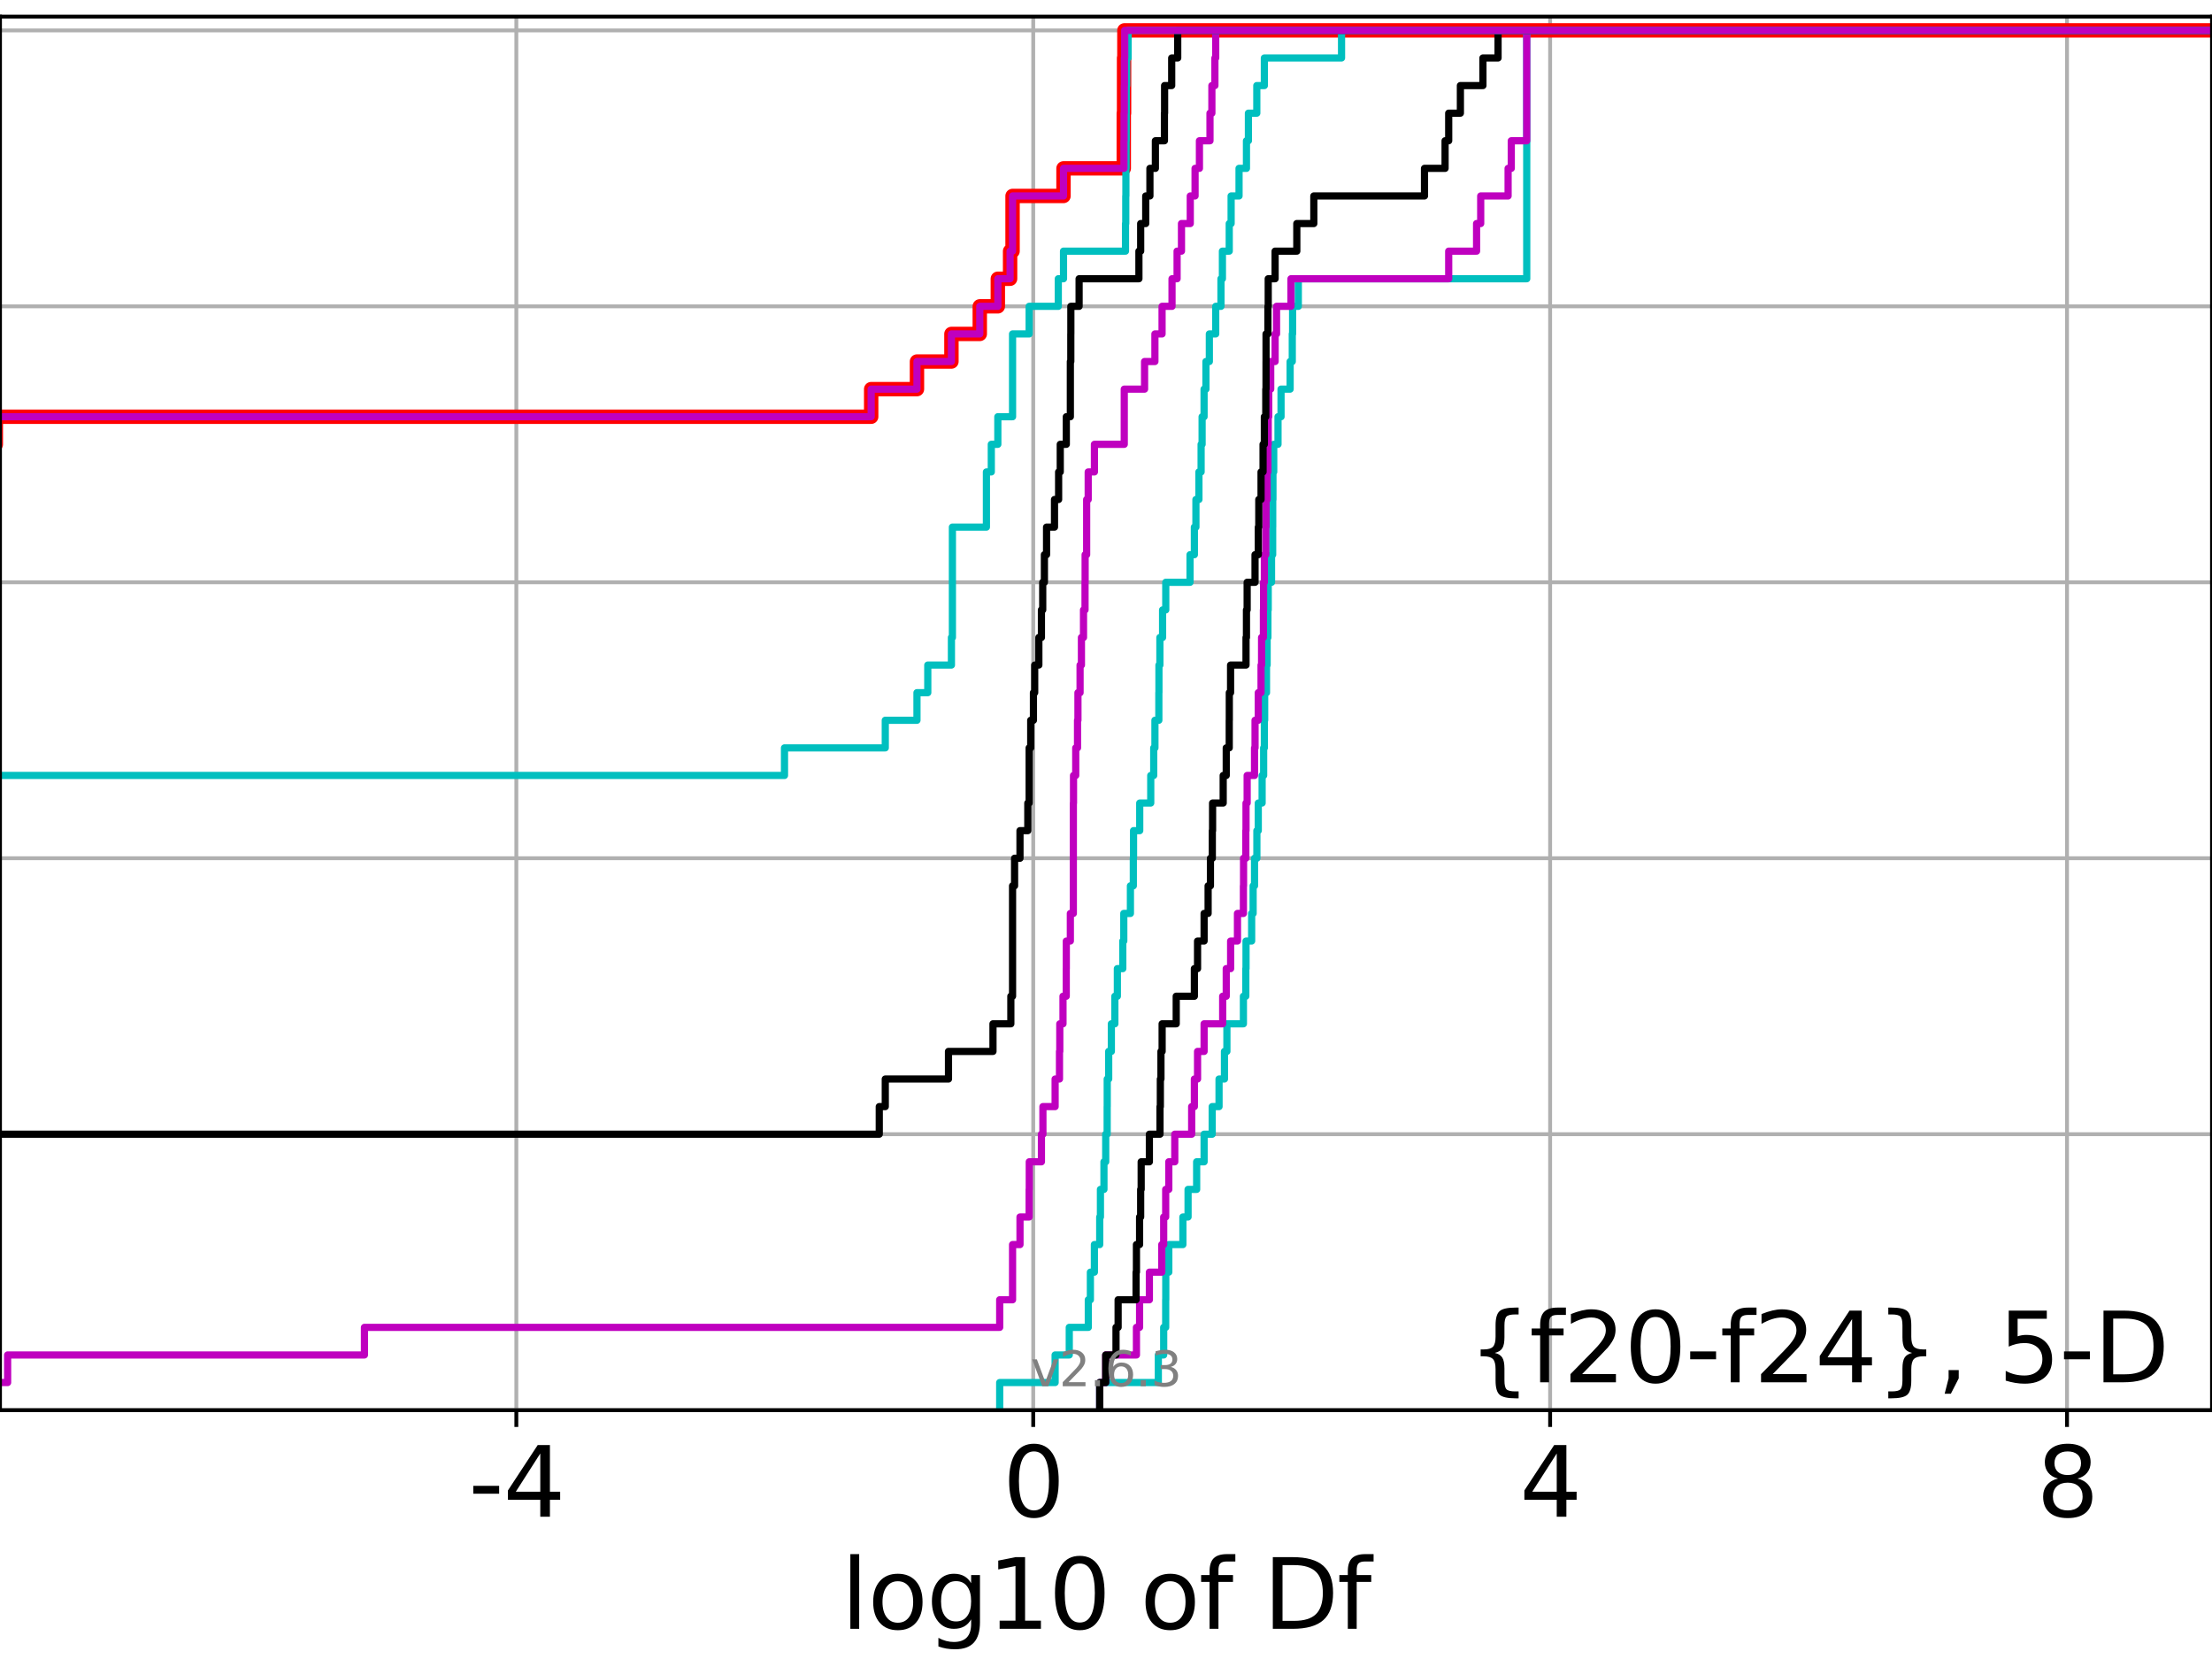 <?xml version="1.0" encoding="utf-8" standalone="no"?>
<!DOCTYPE svg PUBLIC "-//W3C//DTD SVG 1.1//EN"
  "http://www.w3.org/Graphics/SVG/1.1/DTD/svg11.dtd">
<svg xmlns:xlink="http://www.w3.org/1999/xlink" width="460.8pt" height="345.6pt" viewBox="0 0 460.8 345.6" xmlns="http://www.w3.org/2000/svg" version="1.1">
 <defs>
  <style type="text/css">*{stroke-linejoin: round; stroke-linecap: butt}</style>
 </defs>
 <g id="figure_1">
  <g id="patch_1">
   <path d="M 0 345.6 
L 460.8 345.6 
L 460.8 0 
L 0 0 
z
" style="fill: #ffffff"/>
  </g>
  <g id="axes_1">
   <g id="patch_2">
    <path d="M 0 293.76 
L 460.8 293.76 
L 460.8 3.456 
L 0 3.456 
z
" style="fill: #ffffff"/>
   </g>
   <g id="matplotlib.axis_1">
    <g id="xtick_1">
     <g id="line2d_1">
      <path d="M 107.562 293.76 
L 107.562 3.456 
" clip-path="url(#pca5b317291)" style="fill: none; stroke: #b0b0b0; stroke-width: 0.8; stroke-linecap: square"/>
     </g>
     <g id="line2d_2">
      <defs>
       <path id="m765c196723" d="M 0 0 
L 0 3.5 
" style="stroke: #000000; stroke-width: 0.8"/>
      </defs>
      <g>
       <use xlink:href="#m765c196723" x="107.562" y="293.76" style="stroke: #000000; stroke-width: 0.8"/>
      </g>
     </g>
     <g id="text_1">
      <!-- -4 -->
      <g transform="translate(97.592 315.957)scale(0.2 -0.2)">
       <defs>
        <path id="DejaVuSans-2d" d="M 313 2009 
L 1997 2009 
L 1997 1497 
L 313 1497 
L 313 2009 
z
" transform="scale(0.016)"/>
        <path id="DejaVuSans-34" d="M 2419 4116 
L 825 1625 
L 2419 1625 
L 2419 4116 
z
M 2253 4666 
L 3047 4666 
L 3047 1625 
L 3713 1625 
L 3713 1100 
L 3047 1100 
L 3047 0 
L 2419 0 
L 2419 1100 
L 313 1100 
L 313 1709 
L 2253 4666 
z
" transform="scale(0.016)"/>
       </defs>
       <use xlink:href="#DejaVuSans-2d"/>
       <use xlink:href="#DejaVuSans-34" x="36.084"/>
      </g>
     </g>
    </g>
    <g id="xtick_2">
     <g id="line2d_3">
      <path d="M 215.24 293.76 
L 215.24 3.456 
" clip-path="url(#pca5b317291)" style="fill: none; stroke: #b0b0b0; stroke-width: 0.8; stroke-linecap: square"/>
     </g>
     <g id="line2d_4">
      <g>
       <use xlink:href="#m765c196723" x="215.24" y="293.76" style="stroke: #000000; stroke-width: 0.8"/>
      </g>
     </g>
     <g id="text_2">
      <!-- 0 -->
      <g transform="translate(208.878 315.957)scale(0.2 -0.2)">
       <defs>
        <path id="DejaVuSans-30" d="M 2034 4250 
Q 1547 4250 1301 3770 
Q 1056 3291 1056 2328 
Q 1056 1369 1301 889 
Q 1547 409 2034 409 
Q 2525 409 2770 889 
Q 3016 1369 3016 2328 
Q 3016 3291 2770 3770 
Q 2525 4250 2034 4250 
z
M 2034 4750 
Q 2819 4750 3233 4129 
Q 3647 3509 3647 2328 
Q 3647 1150 3233 529 
Q 2819 -91 2034 -91 
Q 1250 -91 836 529 
Q 422 1150 422 2328 
Q 422 3509 836 4129 
Q 1250 4750 2034 4750 
z
" transform="scale(0.016)"/>
       </defs>
       <use xlink:href="#DejaVuSans-30"/>
      </g>
     </g>
    </g>
    <g id="xtick_3">
     <g id="line2d_5">
      <path d="M 322.919 293.76 
L 322.919 3.456 
" clip-path="url(#pca5b317291)" style="fill: none; stroke: #b0b0b0; stroke-width: 0.8; stroke-linecap: square"/>
     </g>
     <g id="line2d_6">
      <g>
       <use xlink:href="#m765c196723" x="322.919" y="293.76" style="stroke: #000000; stroke-width: 0.8"/>
      </g>
     </g>
     <g id="text_3">
      <!-- 4 -->
      <g transform="translate(316.556 315.957)scale(0.2 -0.2)">
       <use xlink:href="#DejaVuSans-34"/>
      </g>
     </g>
    </g>
    <g id="xtick_4">
     <g id="line2d_7">
      <path d="M 430.597 293.76 
L 430.597 3.456 
" clip-path="url(#pca5b317291)" style="fill: none; stroke: #b0b0b0; stroke-width: 0.8; stroke-linecap: square"/>
     </g>
     <g id="line2d_8">
      <g>
       <use xlink:href="#m765c196723" x="430.597" y="293.76" style="stroke: #000000; stroke-width: 0.8"/>
      </g>
     </g>
     <g id="text_4">
      <!-- 8 -->
      <g transform="translate(424.234 315.957)scale(0.2 -0.2)">
       <defs>
        <path id="DejaVuSans-38" d="M 2034 2216 
Q 1584 2216 1326 1975 
Q 1069 1734 1069 1313 
Q 1069 891 1326 650 
Q 1584 409 2034 409 
Q 2484 409 2743 651 
Q 3003 894 3003 1313 
Q 3003 1734 2745 1975 
Q 2488 2216 2034 2216 
z
M 1403 2484 
Q 997 2584 770 2862 
Q 544 3141 544 3541 
Q 544 4100 942 4425 
Q 1341 4750 2034 4750 
Q 2731 4750 3128 4425 
Q 3525 4100 3525 3541 
Q 3525 3141 3298 2862 
Q 3072 2584 2669 2484 
Q 3125 2378 3379 2068 
Q 3634 1759 3634 1313 
Q 3634 634 3220 271 
Q 2806 -91 2034 -91 
Q 1263 -91 848 271 
Q 434 634 434 1313 
Q 434 1759 690 2068 
Q 947 2378 1403 2484 
z
M 1172 3481 
Q 1172 3119 1398 2916 
Q 1625 2713 2034 2713 
Q 2441 2713 2670 2916 
Q 2900 3119 2900 3481 
Q 2900 3844 2670 4047 
Q 2441 4250 2034 4250 
Q 1625 4250 1398 4047 
Q 1172 3844 1172 3481 
z
" transform="scale(0.016)"/>
       </defs>
       <use xlink:href="#DejaVuSans-38"/>
      </g>
     </g>
    </g>
    <g id="text_5">
     <!-- log10 of Df -->
     <g transform="translate(175.214 339.313)scale(0.2 -0.2)">
      <defs>
       <path id="DejaVuSans-6c" d="M 603 4863 
L 1178 4863 
L 1178 0 
L 603 0 
L 603 4863 
z
" transform="scale(0.016)"/>
       <path id="DejaVuSans-6f" d="M 1959 3097 
Q 1497 3097 1228 2736 
Q 959 2375 959 1747 
Q 959 1119 1226 758 
Q 1494 397 1959 397 
Q 2419 397 2687 759 
Q 2956 1122 2956 1747 
Q 2956 2369 2687 2733 
Q 2419 3097 1959 3097 
z
M 1959 3584 
Q 2709 3584 3137 3096 
Q 3566 2609 3566 1747 
Q 3566 888 3137 398 
Q 2709 -91 1959 -91 
Q 1206 -91 779 398 
Q 353 888 353 1747 
Q 353 2609 779 3096 
Q 1206 3584 1959 3584 
z
" transform="scale(0.016)"/>
       <path id="DejaVuSans-67" d="M 2906 1791 
Q 2906 2416 2648 2759 
Q 2391 3103 1925 3103 
Q 1463 3103 1205 2759 
Q 947 2416 947 1791 
Q 947 1169 1205 825 
Q 1463 481 1925 481 
Q 2391 481 2648 825 
Q 2906 1169 2906 1791 
z
M 3481 434 
Q 3481 -459 3084 -895 
Q 2688 -1331 1869 -1331 
Q 1566 -1331 1297 -1286 
Q 1028 -1241 775 -1147 
L 775 -588 
Q 1028 -725 1275 -790 
Q 1522 -856 1778 -856 
Q 2344 -856 2625 -561 
Q 2906 -266 2906 331 
L 2906 616 
Q 2728 306 2450 153 
Q 2172 0 1784 0 
Q 1141 0 747 490 
Q 353 981 353 1791 
Q 353 2603 747 3093 
Q 1141 3584 1784 3584 
Q 2172 3584 2450 3431 
Q 2728 3278 2906 2969 
L 2906 3500 
L 3481 3500 
L 3481 434 
z
" transform="scale(0.016)"/>
       <path id="DejaVuSans-31" d="M 794 531 
L 1825 531 
L 1825 4091 
L 703 3866 
L 703 4441 
L 1819 4666 
L 2450 4666 
L 2450 531 
L 3481 531 
L 3481 0 
L 794 0 
L 794 531 
z
" transform="scale(0.016)"/>
       <path id="DejaVuSans-20" transform="scale(0.016)"/>
       <path id="DejaVuSans-66" d="M 2375 4863 
L 2375 4384 
L 1825 4384 
Q 1516 4384 1395 4259 
Q 1275 4134 1275 3809 
L 1275 3500 
L 2222 3500 
L 2222 3053 
L 1275 3053 
L 1275 0 
L 697 0 
L 697 3053 
L 147 3053 
L 147 3500 
L 697 3500 
L 697 3744 
Q 697 4328 969 4595 
Q 1241 4863 1831 4863 
L 2375 4863 
z
" transform="scale(0.016)"/>
       <path id="DejaVuSans-44" d="M 1259 4147 
L 1259 519 
L 2022 519 
Q 2988 519 3436 956 
Q 3884 1394 3884 2338 
Q 3884 3275 3436 3711 
Q 2988 4147 2022 4147 
L 1259 4147 
z
M 628 4666 
L 1925 4666 
Q 3281 4666 3915 4102 
Q 4550 3538 4550 2338 
Q 4550 1131 3912 565 
Q 3275 0 1925 0 
L 628 0 
L 628 4666 
z
" transform="scale(0.016)"/>
      </defs>
      <use xlink:href="#DejaVuSans-6c"/>
      <use xlink:href="#DejaVuSans-6f" x="27.783"/>
      <use xlink:href="#DejaVuSans-67" x="88.965"/>
      <use xlink:href="#DejaVuSans-31" x="152.441"/>
      <use xlink:href="#DejaVuSans-30" x="216.064"/>
      <use xlink:href="#DejaVuSans-20" x="279.688"/>
      <use xlink:href="#DejaVuSans-6f" x="311.475"/>
      <use xlink:href="#DejaVuSans-66" x="372.656"/>
      <use xlink:href="#DejaVuSans-20" x="407.861"/>
      <use xlink:href="#DejaVuSans-44" x="439.648"/>
      <use xlink:href="#DejaVuSans-66" x="516.65"/>
     </g>
    </g>
   </g>
   <g id="matplotlib.axis_2">
    <g id="ytick_1">
     <g id="line2d_9">
      <path d="M 0 293.76 
L 460.8 293.76 
" clip-path="url(#pca5b317291)" style="fill: none; stroke: #b0b0b0; stroke-width: 0.8; stroke-linecap: square"/>
     </g>
     <g id="line2d_10">
      <defs>
       <path id="mf221a50106" d="M 0 0 
L -3.5 0 
" style="stroke: #000000; stroke-width: 0.8"/>
      </defs>
      <g>
       <use xlink:href="#mf221a50106" x="0" y="293.76" style="stroke: #000000; stroke-width: 0.8"/>
      </g>
     </g>
    </g>
    <g id="ytick_2">
     <g id="line2d_11">
      <path d="M 0 236.274 
L 460.8 236.274 
" clip-path="url(#pca5b317291)" style="fill: none; stroke: #b0b0b0; stroke-width: 0.8; stroke-linecap: square"/>
     </g>
     <g id="line2d_12">
      <g>
       <use xlink:href="#mf221a50106" x="0" y="236.274" style="stroke: #000000; stroke-width: 0.8"/>
      </g>
     </g>
    </g>
    <g id="ytick_3">
     <g id="line2d_13">
      <path d="M 0 178.788 
L 460.8 178.788 
" clip-path="url(#pca5b317291)" style="fill: none; stroke: #b0b0b0; stroke-width: 0.8; stroke-linecap: square"/>
     </g>
     <g id="line2d_14">
      <g>
       <use xlink:href="#mf221a50106" x="0" y="178.788" style="stroke: #000000; stroke-width: 0.8"/>
      </g>
     </g>
    </g>
    <g id="ytick_4">
     <g id="line2d_15">
      <path d="M 0 121.302 
L 460.8 121.302 
" clip-path="url(#pca5b317291)" style="fill: none; stroke: #b0b0b0; stroke-width: 0.8; stroke-linecap: square"/>
     </g>
     <g id="line2d_16">
      <g>
       <use xlink:href="#mf221a50106" x="0" y="121.302" style="stroke: #000000; stroke-width: 0.8"/>
      </g>
     </g>
    </g>
    <g id="ytick_5">
     <g id="line2d_17">
      <path d="M 0 63.816 
L 460.8 63.816 
" clip-path="url(#pca5b317291)" style="fill: none; stroke: #b0b0b0; stroke-width: 0.8; stroke-linecap: square"/>
     </g>
     <g id="line2d_18">
      <g>
       <use xlink:href="#mf221a50106" x="0" y="63.816" style="stroke: #000000; stroke-width: 0.8"/>
      </g>
     </g>
    </g>
    <g id="ytick_6">
     <g id="line2d_19">
      <path d="M 0 6.33 
L 460.8 6.33 
" clip-path="url(#pca5b317291)" style="fill: none; stroke: #b0b0b0; stroke-width: 0.8; stroke-linecap: square"/>
     </g>
     <g id="line2d_20">
      <g>
       <use xlink:href="#mf221a50106" x="0" y="6.33" style="stroke: #000000; stroke-width: 0.8"/>
      </g>
     </g>
    </g>
   </g>
   <g id="line2d_21">
    <path d="M -1 92.559 
L -0.868 92.559 
L -0.868 86.811 
L 181.482 86.811 
L 181.482 81.062 
L 191.021 81.062 
L 191.021 75.313 
L 198.2 75.313 
L 198.2 69.565 
L 204.105 69.565 
L 204.105 63.816 
L 207.867 63.816 
L 207.867 58.068 
L 210.421 58.068 
L 210.421 52.319 
L 210.934 52.319 
L 210.934 46.57 
L 210.934 46.57 
L 210.934 40.822 
L 221.548 40.822 
L 221.548 35.073 
L 234.102 35.073 
L 234.102 29.325 
L 234.104 29.325 
L 234.104 23.576 
L 234.163 23.576 
L 234.163 17.827 
L 234.163 17.827 
L 234.163 12.079 
L 234.231 12.079 
L 234.231 6.33 
L 234.231 6.33 
L 234.231 6.33 
L 460.8 6.33 
" clip-path="url(#pca5b317291)" style="fill: none; stroke: #ff0000; stroke-width: 3; stroke-linecap: square"/>
   </g>
   <g id="line2d_22">
    <path d="M 229.09 293.76 
L 229.09 288.011 
L 241.301 288.011 
L 241.301 282.263 
L 242.418 282.263 
L 242.418 276.514 
L 242.836 276.514 
L 242.836 270.766 
L 242.855 270.766 
L 242.855 265.017 
L 243.481 265.017 
L 243.481 259.268 
L 246.414 259.268 
L 246.414 253.52 
L 247.497 253.52 
L 247.497 247.771 
L 249.285 247.771 
L 249.285 242.023 
L 250.837 242.023 
L 250.837 236.274 
L 252.524 236.274 
L 252.524 230.525 
L 253.949 230.525 
L 253.949 224.777 
L 255.078 224.777 
L 255.078 219.028 
L 255.586 219.028 
L 255.586 213.28 
L 259.026 213.28 
L 259.026 207.531 
L 259.524 207.531 
L 259.524 201.782 
L 259.571 201.782 
L 259.571 196.034 
L 260.742 196.034 
L 260.742 190.285 
L 261.049 190.285 
L 261.049 184.537 
L 261.341 184.537 
L 261.341 178.788 
L 261.831 178.788 
L 261.831 173.04 
L 262.122 173.04 
L 262.122 167.291 
L 262.923 167.291 
L 262.923 161.542 
L 263.241 161.542 
L 263.241 155.794 
L 263.39 155.794 
L 263.39 150.045 
L 263.453 150.045 
L 263.453 144.297 
L 263.834 144.297 
L 263.834 138.548 
L 263.966 138.548 
L 263.966 132.799 
L 264.126 132.799 
L 264.126 127.051 
L 264.193 127.051 
L 264.193 121.302 
L 264.882 121.302 
L 264.882 115.554 
L 265.12 115.554 
L 265.12 109.805 
L 265.131 109.805 
L 265.131 104.056 
L 265.178 104.056 
L 265.178 98.308 
L 265.341 98.308 
L 265.341 92.559 
L 266.232 92.559 
L 266.232 86.811 
L 266.864 86.811 
L 266.864 81.062 
L 268.757 81.062 
L 268.757 75.313 
L 269.205 75.313 
L 269.205 69.565 
L 269.272 69.565 
L 269.272 63.816 
L 270.462 63.816 
L 270.462 58.068 
L 318.048 58.068 
L 318.048 52.319 
L 318.048 52.319 
L 318.048 46.57 
L 318.048 46.57 
L 318.048 40.822 
L 318.048 40.822 
L 318.048 35.073 
L 318.048 35.073 
L 318.048 29.325 
L 318.048 29.325 
L 318.048 23.576 
L 318.048 23.576 
L 318.048 17.827 
L 318.048 17.827 
L 318.048 12.079 
L 318.048 12.079 
L 318.048 6.33 
L 318.048 6.33 
L 318.048 6.33 
L 460.8 6.33 
" clip-path="url(#pca5b317291)" style="fill: none; stroke: #00bfbf; stroke-width: 1.5; stroke-linecap: square"/>
   </g>
   <g id="line2d_23">
    <path d="M 229.09 293.76 
L 229.09 288.011 
L 230.342 288.011 
L 230.342 282.263 
L 236.741 282.263 
L 236.741 276.514 
L 237.396 276.514 
L 237.396 270.766 
L 239.437 270.766 
L 239.437 265.017 
L 242.02 265.017 
L 242.02 259.268 
L 242.418 259.268 
L 242.418 253.52 
L 242.836 253.52 
L 242.836 247.771 
L 243.481 247.771 
L 243.481 242.023 
L 244.727 242.023 
L 244.727 236.274 
L 248.248 236.274 
L 248.248 230.525 
L 248.81 230.525 
L 248.81 224.777 
L 249.472 224.777 
L 249.472 219.028 
L 250.837 219.028 
L 250.837 213.28 
L 254.706 213.28 
L 254.706 207.531 
L 255.449 207.531 
L 255.449 201.782 
L 256.362 201.782 
L 256.362 196.034 
L 257.786 196.034 
L 257.786 190.285 
L 259.026 190.285 
L 259.026 184.537 
L 259.057 184.537 
L 259.057 178.788 
L 259.524 178.788 
L 259.524 173.04 
L 259.568 173.04 
L 259.568 167.291 
L 259.804 167.291 
L 259.804 161.542 
L 261.341 161.542 
L 261.341 155.794 
L 261.448 155.794 
L 261.448 150.045 
L 262.122 150.045 
L 262.122 144.297 
L 262.7 144.297 
L 262.7 138.548 
L 262.809 138.548 
L 262.809 132.799 
L 263.191 132.799 
L 263.191 127.051 
L 263.223 127.051 
L 263.223 121.302 
L 263.39 121.302 
L 263.39 115.554 
L 263.688 115.554 
L 263.688 109.805 
L 263.74 109.805 
L 263.74 104.056 
L 263.966 104.056 
L 263.966 98.308 
L 264.126 98.308 
L 264.126 92.559 
L 264.193 92.559 
L 264.193 86.811 
L 264.301 86.811 
L 264.301 81.062 
L 264.712 81.062 
L 264.712 75.313 
L 265.628 75.313 
L 265.628 69.565 
L 265.926 69.565 
L 265.926 63.816 
L 268.934 63.816 
L 268.934 58.068 
L 301.79 58.068 
L 301.79 52.319 
L 307.598 52.319 
L 307.598 46.57 
L 308.459 46.57 
L 308.459 40.822 
L 314.165 40.822 
L 314.165 35.073 
L 314.827 35.073 
L 314.827 29.325 
L 318.048 29.325 
L 318.048 23.576 
L 318.048 23.576 
L 318.048 17.827 
L 318.048 17.827 
L 318.048 12.079 
L 318.048 12.079 
L 318.048 6.33 
L 318.048 6.33 
L 318.048 6.33 
L 460.8 6.33 
" clip-path="url(#pca5b317291)" style="fill: none; stroke: #bf00bf; stroke-width: 1.5; stroke-linecap: square"/>
   </g>
   <g id="line2d_24">
    <path d="M 229.09 293.76 
L 229.09 288.011 
L 230.342 288.011 
L 230.342 282.263 
L 232.485 282.263 
L 232.485 276.514 
L 232.925 276.514 
L 232.925 270.766 
L 236.665 270.766 
L 236.665 265.017 
L 236.741 265.017 
L 236.741 259.268 
L 237.396 259.268 
L 237.396 253.52 
L 237.621 253.52 
L 237.621 247.771 
L 237.728 247.771 
L 237.728 242.023 
L 239.437 242.023 
L 239.437 236.274 
L 241.649 236.274 
L 241.649 230.525 
L 241.721 230.525 
L 241.721 224.777 
L 241.847 224.777 
L 241.847 219.028 
L 242.093 219.028 
L 242.093 213.28 
L 245.028 213.28 
L 245.028 207.531 
L 248.81 207.531 
L 248.81 201.782 
L 249.472 201.782 
L 249.472 196.034 
L 250.837 196.034 
L 250.837 190.285 
L 251.672 190.285 
L 251.672 184.537 
L 252.158 184.537 
L 252.158 178.788 
L 252.549 178.788 
L 252.549 173.04 
L 252.603 173.04 
L 252.603 167.291 
L 254.812 167.291 
L 254.812 161.542 
L 255.449 161.542 
L 255.449 155.794 
L 256.073 155.794 
L 256.073 150.045 
L 256.087 150.045 
L 256.087 144.297 
L 256.351 144.297 
L 256.351 138.548 
L 259.568 138.548 
L 259.568 132.799 
L 259.66 132.799 
L 259.66 127.051 
L 259.804 127.051 
L 259.804 121.302 
L 261.444 121.302 
L 261.444 115.554 
L 262.132 115.554 
L 262.132 109.805 
L 262.231 109.805 
L 262.231 104.056 
L 262.7 104.056 
L 262.7 98.308 
L 263.118 98.308 
L 263.118 92.559 
L 263.39 92.559 
L 263.39 86.811 
L 263.688 86.811 
L 263.688 81.062 
L 263.735 81.062 
L 263.735 75.313 
L 263.74 75.313 
L 263.74 69.565 
L 264.132 69.565 
L 264.132 63.816 
L 264.193 63.816 
L 264.193 58.068 
L 265.628 58.068 
L 265.628 52.319 
L 270.15 52.319 
L 270.15 46.57 
L 273.694 46.57 
L 273.694 40.822 
L 296.748 40.822 
L 296.748 35.073 
L 301.037 35.073 
L 301.037 29.325 
L 301.79 29.325 
L 301.79 23.576 
L 304.225 23.576 
L 304.225 17.827 
L 308.919 17.827 
L 308.919 12.079 
L 312.072 12.079 
L 312.072 6.33 
L 312.072 6.33 
L 312.072 6.33 
L 460.8 6.33 
" clip-path="url(#pca5b317291)" style="fill: none; stroke: #000000; stroke-width: 1.5; stroke-linecap: square"/>
   </g>
   <g id="line2d_25">
    <path d="M 208.255 293.76 
L 208.255 288.011 
L 219.801 288.011 
L 219.801 282.263 
L 222.748 282.263 
L 222.748 276.514 
L 226.716 276.514 
L 226.716 270.766 
L 227.147 270.766 
L 227.147 265.017 
L 227.981 265.017 
L 227.981 259.268 
L 229.09 259.268 
L 229.09 253.52 
L 229.24 253.52 
L 229.24 247.771 
L 229.973 247.771 
L 229.973 242.023 
L 230.342 242.023 
L 230.342 236.274 
L 230.642 236.274 
L 230.642 230.525 
L 230.655 230.525 
L 230.655 224.777 
L 230.961 224.777 
L 230.961 219.028 
L 231.516 219.028 
L 231.516 213.28 
L 232.246 213.28 
L 232.246 207.531 
L 232.766 207.531 
L 232.766 201.782 
L 233.898 201.782 
L 233.898 196.034 
L 234.106 196.034 
L 234.106 190.285 
L 235.486 190.285 
L 235.486 184.537 
L 236.092 184.537 
L 236.092 178.788 
L 236.137 178.788 
L 236.137 173.04 
L 237.426 173.04 
L 237.426 167.291 
L 239.721 167.291 
L 239.721 161.542 
L 240.341 161.542 
L 240.341 155.794 
L 240.593 155.794 
L 240.593 150.045 
L 241.409 150.045 
L 241.409 144.297 
L 241.428 144.297 
L 241.428 138.548 
L 241.626 138.548 
L 241.626 132.799 
L 242.188 132.799 
L 242.188 127.051 
L 242.852 127.051 
L 242.852 121.302 
L 247.906 121.302 
L 247.906 115.554 
L 248.81 115.554 
L 248.81 109.805 
L 249.133 109.805 
L 249.133 104.056 
L 249.757 104.056 
L 249.757 98.308 
L 250.213 98.308 
L 250.213 92.559 
L 250.421 92.559 
L 250.421 86.811 
L 250.831 86.811 
L 250.831 81.062 
L 251.218 81.062 
L 251.218 75.313 
L 251.93 75.313 
L 251.93 69.565 
L 253.254 69.565 
L 253.254 63.816 
L 254.348 63.816 
L 254.348 58.068 
L 254.65 58.068 
L 254.65 52.319 
L 256.073 52.319 
L 256.073 46.57 
L 256.464 46.57 
L 256.464 40.822 
L 258.114 40.822 
L 258.114 35.073 
L 259.66 35.073 
L 259.66 29.325 
L 260.067 29.325 
L 260.067 23.576 
L 261.816 23.576 
L 261.816 17.827 
L 263.39 17.827 
L 263.39 12.079 
L 279.467 12.079 
L 279.467 6.33 
L 279.467 6.33 
L 279.467 6.33 
L 460.8 6.33 
" clip-path="url(#pca5b317291)" style="fill: none; stroke: #00bfbf; stroke-width: 1.5; stroke-linecap: square"/>
   </g>
   <g id="line2d_26">
    <path d="M -1 288.011 
L 1.587 288.011 
L 1.587 282.263 
L 75.921 282.263 
L 75.921 276.514 
L 208.255 276.514 
L 208.255 270.766 
L 210.934 270.766 
L 210.934 265.017 
L 210.936 265.017 
L 210.936 259.268 
L 212.484 259.268 
L 212.484 253.52 
L 214.39 253.52 
L 214.39 247.771 
L 214.416 247.771 
L 214.416 242.023 
L 216.948 242.023 
L 216.948 236.274 
L 217.258 236.274 
L 217.258 230.525 
L 219.801 230.525 
L 219.801 224.777 
L 220.71 224.777 
L 220.71 219.028 
L 220.773 219.028 
L 220.773 213.28 
L 221.441 213.28 
L 221.441 207.531 
L 222.119 207.531 
L 222.119 201.782 
L 222.132 201.782 
L 222.132 196.034 
L 222.974 196.034 
L 222.974 190.285 
L 223.596 190.285 
L 223.596 184.537 
L 223.596 184.537 
L 223.596 178.788 
L 223.598 178.788 
L 223.598 173.04 
L 223.601 173.04 
L 223.601 167.291 
L 223.634 167.291 
L 223.634 161.542 
L 224.095 161.542 
L 224.095 155.794 
L 224.468 155.794 
L 224.468 150.045 
L 224.555 150.045 
L 224.555 144.297 
L 224.998 144.297 
L 224.998 138.548 
L 225.282 138.548 
L 225.282 132.799 
L 225.715 132.799 
L 225.715 127.051 
L 226.032 127.051 
L 226.032 121.302 
L 226.052 121.302 
L 226.052 115.554 
L 226.369 115.554 
L 226.369 109.805 
L 226.37 109.805 
L 226.37 104.056 
L 226.693 104.056 
L 226.693 98.308 
L 227.988 98.308 
L 227.988 92.559 
L 234.202 92.559 
L 234.202 86.811 
L 234.204 86.811 
L 234.204 81.062 
L 238.436 81.062 
L 238.436 75.313 
L 240.589 75.313 
L 240.589 69.565 
L 242.079 69.565 
L 242.079 63.816 
L 244.154 63.816 
L 244.154 58.068 
L 245.21 58.068 
L 245.21 52.319 
L 246.125 52.319 
L 246.125 46.57 
L 247.955 46.57 
L 247.955 40.822 
L 248.955 40.822 
L 248.955 35.073 
L 249.863 35.073 
L 249.863 29.325 
L 252.062 29.325 
L 252.062 23.576 
L 252.457 23.576 
L 252.457 17.827 
L 253.087 17.827 
L 253.087 12.079 
L 253.254 12.079 
L 253.254 6.33 
L 253.254 6.33 
L 253.254 6.33 
L 460.8 6.33 
" clip-path="url(#pca5b317291)" style="fill: none; stroke: #bf00bf; stroke-width: 1.5; stroke-linecap: square"/>
   </g>
   <g id="line2d_27">
    <path d="M -1 236.274 
L 183.168 236.274 
L 183.168 230.525 
L 184.419 230.525 
L 184.419 224.777 
L 197.587 224.777 
L 197.587 219.028 
L 206.855 219.028 
L 206.855 213.28 
L 210.578 213.28 
L 210.578 207.531 
L 210.934 207.531 
L 210.934 201.782 
L 210.934 201.782 
L 210.934 196.034 
L 210.934 196.034 
L 210.934 190.285 
L 210.934 190.285 
L 210.934 184.537 
L 211.356 184.537 
L 211.356 178.788 
L 212.482 178.788 
L 212.482 173.04 
L 214.112 173.04 
L 214.112 167.291 
L 214.392 167.291 
L 214.392 161.542 
L 214.392 161.542 
L 214.392 155.794 
L 214.718 155.794 
L 214.718 150.045 
L 215.283 150.045 
L 215.283 144.297 
L 215.546 144.297 
L 215.546 138.548 
L 216.412 138.548 
L 216.412 132.799 
L 216.948 132.799 
L 216.948 127.051 
L 217.219 127.051 
L 217.219 121.302 
L 217.569 121.302 
L 217.569 115.554 
L 218.017 115.554 
L 218.017 109.805 
L 219.671 109.805 
L 219.671 104.056 
L 220.531 104.056 
L 220.531 98.308 
L 220.871 98.308 
L 220.871 92.559 
L 222.132 92.559 
L 222.132 86.811 
L 222.974 86.811 
L 222.974 81.062 
L 222.974 81.062 
L 222.974 75.313 
L 223.068 75.313 
L 223.068 69.565 
L 223.078 69.565 
L 223.078 63.816 
L 224.797 63.816 
L 224.797 58.068 
L 237.257 58.068 
L 237.257 52.319 
L 237.624 52.319 
L 237.624 46.57 
L 238.676 46.57 
L 238.676 40.822 
L 239.549 40.822 
L 239.549 35.073 
L 240.689 35.073 
L 240.689 29.325 
L 242.572 29.325 
L 242.572 23.576 
L 242.607 23.576 
L 242.607 17.827 
L 244.085 17.827 
L 244.085 12.079 
L 245.341 12.079 
L 245.341 6.33 
L 245.341 6.33 
L 245.341 6.33 
L 460.8 6.33 
" clip-path="url(#pca5b317291)" style="fill: none; stroke: #000000; stroke-width: 1.5; stroke-linecap: square"/>
   </g>
   <g id="line2d_28">
    <path d="M -1 167.291 
L -0.868 167.291 
L -0.868 161.542 
L 163.424 161.542 
L 163.424 155.794 
L 184.419 155.794 
L 184.419 150.045 
L 191.021 150.045 
L 191.021 144.297 
L 193.274 144.297 
L 193.274 138.548 
L 198.2 138.548 
L 198.2 132.799 
L 198.403 132.799 
L 198.403 127.051 
L 198.403 127.051 
L 198.403 121.302 
L 198.403 121.302 
L 198.403 115.554 
L 198.403 115.554 
L 198.403 109.805 
L 205.489 109.805 
L 205.489 104.056 
L 205.489 104.056 
L 205.489 98.308 
L 206.506 98.308 
L 206.506 92.559 
L 207.867 92.559 
L 207.867 86.811 
L 210.934 86.811 
L 210.934 81.062 
L 210.934 81.062 
L 210.934 75.313 
L 210.934 75.313 
L 210.934 69.565 
L 214.392 69.565 
L 214.392 63.816 
L 220.462 63.816 
L 220.462 58.068 
L 221.548 58.068 
L 221.548 52.319 
L 234.463 52.319 
L 234.463 46.57 
L 234.518 46.57 
L 234.518 40.822 
L 234.546 40.822 
L 234.546 35.073 
L 234.587 35.073 
L 234.587 29.325 
L 234.61 29.325 
L 234.61 23.576 
L 234.62 23.576 
L 234.62 17.827 
L 234.707 17.827 
L 234.707 12.079 
L 235.005 12.079 
L 235.005 6.33 
L 235.005 6.33 
L 235.005 6.33 
L 460.8 6.33 
" clip-path="url(#pca5b317291)" style="fill: none; stroke: #00bfbf; stroke-width: 1.5; stroke-linecap: square"/>
   </g>
   <g id="line2d_29">
    <path d="M -1 92.559 
L -0.868 92.559 
L -0.868 86.811 
L 181.482 86.811 
L 181.482 81.062 
L 191.021 81.062 
L 191.021 75.313 
L 198.2 75.313 
L 198.2 69.565 
L 204.105 69.565 
L 204.105 63.816 
L 207.867 63.816 
L 207.867 58.068 
L 210.421 58.068 
L 210.421 52.319 
L 210.934 52.319 
L 210.934 46.57 
L 210.934 46.57 
L 210.934 40.822 
L 221.548 40.822 
L 221.548 35.073 
L 234.134 35.073 
L 234.134 29.325 
L 234.163 29.325 
L 234.163 23.576 
L 234.205 23.576 
L 234.205 17.827 
L 234.231 17.827 
L 234.231 12.079 
L 234.294 12.079 
L 234.294 6.33 
L 234.294 6.33 
L 234.294 6.33 
L 460.8 6.33 
" clip-path="url(#pca5b317291)" style="fill: none; stroke: #bf00bf; stroke-width: 1.5; stroke-linecap: square"/>
   </g>
   <g id="patch_3">
    <path d="M 0 293.76 
L 0 3.456 
" style="fill: none; stroke: #000000; stroke-width: 0.8; stroke-linejoin: miter; stroke-linecap: square"/>
   </g>
   <g id="patch_4">
    <path d="M 460.8 293.76 
L 460.8 3.456 
" style="fill: none; stroke: #000000; stroke-width: 0.8; stroke-linejoin: miter; stroke-linecap: square"/>
   </g>
   <g id="patch_5">
    <path d="M 0 293.76 
L 460.8 293.76 
" style="fill: none; stroke: #000000; stroke-width: 0.8; stroke-linejoin: miter; stroke-linecap: square"/>
   </g>
   <g id="patch_6">
    <path d="M 0 3.456 
L 460.8 3.456 
" style="fill: none; stroke: #000000; stroke-width: 0.8; stroke-linejoin: miter; stroke-linecap: square"/>
   </g>
   <g id="text_6">
    <!-- {f20-f24}, 5-D -->
    <g transform="translate(305.884 287.954)scale(0.2 -0.2)">
     <defs>
      <path id="DejaVuSans-7b" d="M 3272 -594 
L 3272 -1044 
L 3078 -1044 
Q 2300 -1044 2036 -812 
Q 1772 -581 1772 109 
L 1772 856 
Q 1772 1328 1603 1509 
Q 1434 1691 991 1691 
L 800 1691 
L 800 2138 
L 991 2138 
Q 1438 2138 1605 2317 
Q 1772 2497 1772 2963 
L 1772 3713 
Q 1772 4403 2036 4633 
Q 2300 4863 3078 4863 
L 3272 4863 
L 3272 4416 
L 3059 4416 
Q 2619 4416 2484 4278 
Q 2350 4141 2350 3700 
L 2350 2925 
Q 2350 2434 2208 2212 
Q 2066 1991 1722 1913 
Q 2069 1828 2209 1606 
Q 2350 1384 2350 897 
L 2350 122 
Q 2350 -319 2484 -456 
Q 2619 -594 3059 -594 
L 3272 -594 
z
" transform="scale(0.016)"/>
      <path id="DejaVuSans-32" d="M 1228 531 
L 3431 531 
L 3431 0 
L 469 0 
L 469 531 
Q 828 903 1448 1529 
Q 2069 2156 2228 2338 
Q 2531 2678 2651 2914 
Q 2772 3150 2772 3378 
Q 2772 3750 2511 3984 
Q 2250 4219 1831 4219 
Q 1534 4219 1204 4116 
Q 875 4013 500 3803 
L 500 4441 
Q 881 4594 1212 4672 
Q 1544 4750 1819 4750 
Q 2544 4750 2975 4387 
Q 3406 4025 3406 3419 
Q 3406 3131 3298 2873 
Q 3191 2616 2906 2266 
Q 2828 2175 2409 1742 
Q 1991 1309 1228 531 
z
" transform="scale(0.016)"/>
      <path id="DejaVuSans-7d" d="M 800 -594 
L 1019 -594 
Q 1456 -594 1589 -459 
Q 1722 -325 1722 122 
L 1722 897 
Q 1722 1384 1862 1606 
Q 2003 1828 2350 1913 
Q 2003 1991 1862 2212 
Q 1722 2434 1722 2925 
L 1722 3700 
Q 1722 4144 1589 4280 
Q 1456 4416 1019 4416 
L 800 4416 
L 800 4863 
L 997 4863 
Q 1775 4863 2036 4633 
Q 2297 4403 2297 3713 
L 2297 2963 
Q 2297 2497 2465 2317 
Q 2634 2138 3078 2138 
L 3272 2138 
L 3272 1691 
L 3078 1691 
Q 2634 1691 2465 1509 
Q 2297 1328 2297 856 
L 2297 109 
Q 2297 -581 2036 -812 
Q 1775 -1044 997 -1044 
L 800 -1044 
L 800 -594 
z
" transform="scale(0.016)"/>
      <path id="DejaVuSans-2c" d="M 750 794 
L 1409 794 
L 1409 256 
L 897 -744 
L 494 -744 
L 750 256 
L 750 794 
z
" transform="scale(0.016)"/>
      <path id="DejaVuSans-35" d="M 691 4666 
L 3169 4666 
L 3169 4134 
L 1269 4134 
L 1269 2991 
Q 1406 3038 1543 3061 
Q 1681 3084 1819 3084 
Q 2600 3084 3056 2656 
Q 3513 2228 3513 1497 
Q 3513 744 3044 326 
Q 2575 -91 1722 -91 
Q 1428 -91 1123 -41 
Q 819 9 494 109 
L 494 744 
Q 775 591 1075 516 
Q 1375 441 1709 441 
Q 2250 441 2565 725 
Q 2881 1009 2881 1497 
Q 2881 1984 2565 2268 
Q 2250 2553 1709 2553 
Q 1456 2553 1204 2497 
Q 953 2441 691 2322 
L 691 4666 
z
" transform="scale(0.016)"/>
     </defs>
     <use xlink:href="#DejaVuSans-7b"/>
     <use xlink:href="#DejaVuSans-66" x="63.623"/>
     <use xlink:href="#DejaVuSans-32" x="98.828"/>
     <use xlink:href="#DejaVuSans-30" x="162.451"/>
     <use xlink:href="#DejaVuSans-2d" x="226.074"/>
     <use xlink:href="#DejaVuSans-66" x="262.158"/>
     <use xlink:href="#DejaVuSans-32" x="297.363"/>
     <use xlink:href="#DejaVuSans-34" x="360.986"/>
     <use xlink:href="#DejaVuSans-7d" x="424.609"/>
     <use xlink:href="#DejaVuSans-2c" x="488.232"/>
     <use xlink:href="#DejaVuSans-20" x="520.02"/>
     <use xlink:href="#DejaVuSans-35" x="551.807"/>
     <use xlink:href="#DejaVuSans-2d" x="615.43"/>
     <use xlink:href="#DejaVuSans-44" x="651.514"/>
    </g>
   </g>
   <g id="text_7">
    <!-- v2.6.3 -->
    <g style="fill: #808080" transform="translate(214.719 288.777)scale(0.1 -0.1)">
     <defs>
      <path id="DejaVuSans-76" d="M 191 3500 
L 800 3500 
L 1894 563 
L 2988 3500 
L 3597 3500 
L 2284 0 
L 1503 0 
L 191 3500 
z
" transform="scale(0.016)"/>
      <path id="DejaVuSans-2e" d="M 684 794 
L 1344 794 
L 1344 0 
L 684 0 
L 684 794 
z
" transform="scale(0.016)"/>
      <path id="DejaVuSans-36" d="M 2113 2584 
Q 1688 2584 1439 2293 
Q 1191 2003 1191 1497 
Q 1191 994 1439 701 
Q 1688 409 2113 409 
Q 2538 409 2786 701 
Q 3034 994 3034 1497 
Q 3034 2003 2786 2293 
Q 2538 2584 2113 2584 
z
M 3366 4563 
L 3366 3988 
Q 3128 4100 2886 4159 
Q 2644 4219 2406 4219 
Q 1781 4219 1451 3797 
Q 1122 3375 1075 2522 
Q 1259 2794 1537 2939 
Q 1816 3084 2150 3084 
Q 2853 3084 3261 2657 
Q 3669 2231 3669 1497 
Q 3669 778 3244 343 
Q 2819 -91 2113 -91 
Q 1303 -91 875 529 
Q 447 1150 447 2328 
Q 447 3434 972 4092 
Q 1497 4750 2381 4750 
Q 2619 4750 2861 4703 
Q 3103 4656 3366 4563 
z
" transform="scale(0.016)"/>
      <path id="DejaVuSans-33" d="M 2597 2516 
Q 3050 2419 3304 2112 
Q 3559 1806 3559 1356 
Q 3559 666 3084 287 
Q 2609 -91 1734 -91 
Q 1441 -91 1130 -33 
Q 819 25 488 141 
L 488 750 
Q 750 597 1062 519 
Q 1375 441 1716 441 
Q 2309 441 2620 675 
Q 2931 909 2931 1356 
Q 2931 1769 2642 2001 
Q 2353 2234 1838 2234 
L 1294 2234 
L 1294 2753 
L 1863 2753 
Q 2328 2753 2575 2939 
Q 2822 3125 2822 3475 
Q 2822 3834 2567 4026 
Q 2313 4219 1838 4219 
Q 1578 4219 1281 4162 
Q 984 4106 628 3988 
L 628 4550 
Q 988 4650 1302 4700 
Q 1616 4750 1894 4750 
Q 2613 4750 3031 4423 
Q 3450 4097 3450 3541 
Q 3450 3153 3228 2886 
Q 3006 2619 2597 2516 
z
" transform="scale(0.016)"/>
     </defs>
     <use xlink:href="#DejaVuSans-76"/>
     <use xlink:href="#DejaVuSans-32" x="59.18"/>
     <use xlink:href="#DejaVuSans-2e" x="122.803"/>
     <use xlink:href="#DejaVuSans-36" x="154.59"/>
     <use xlink:href="#DejaVuSans-2e" x="218.213"/>
     <use xlink:href="#DejaVuSans-33" x="250"/>
    </g>
   </g>
  </g>
 </g>
 <defs>
  <clipPath id="pca5b317291">
   <rect x="0" y="3.456" width="460.8" height="290.304"/>
  </clipPath>
 </defs>
</svg>
